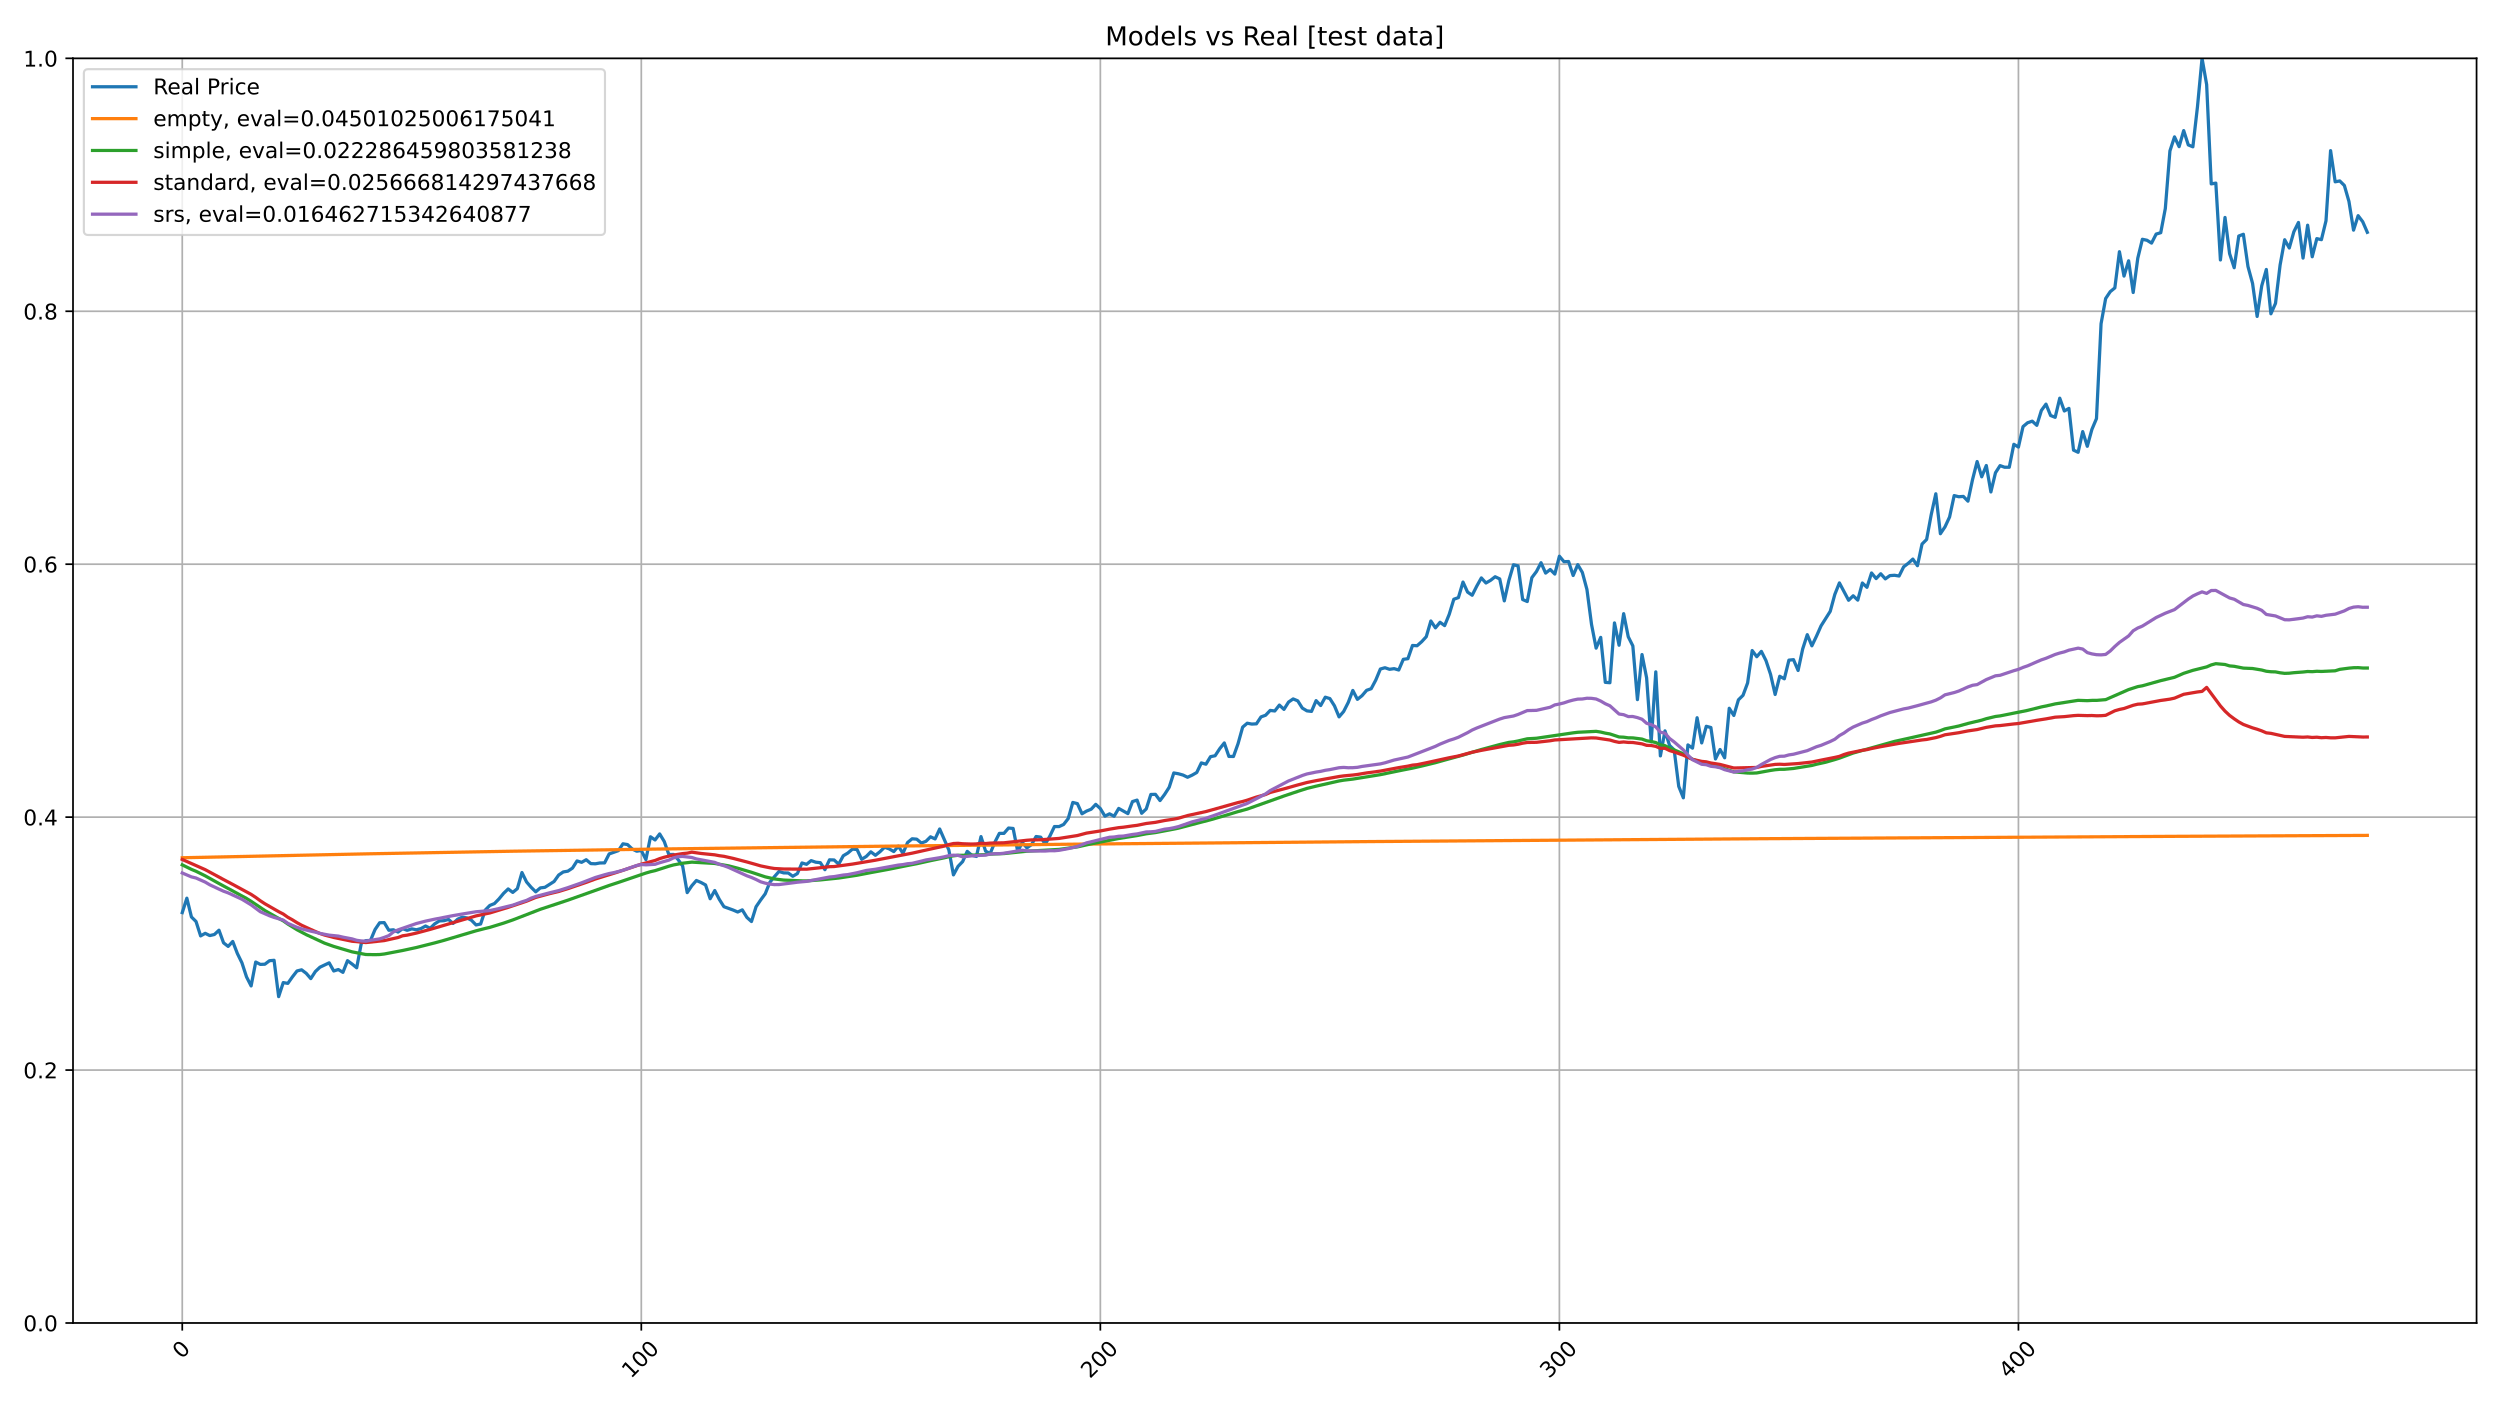 <?xml version="1.0" encoding="utf-8" standalone="no"?>
<!DOCTYPE svg PUBLIC "-//W3C//DTD SVG 1.1//EN"
  "http://www.w3.org/Graphics/SVG/1.1/DTD/svg11.dtd">
<!-- Created with matplotlib (https://matplotlib.org/) -->
<svg height="648pt" version="1.1" viewBox="0 0 1152 648" width="1152pt" xmlns="http://www.w3.org/2000/svg" xmlns:xlink="http://www.w3.org/1999/xlink">
 <defs>
  <style type="text/css">*{stroke-linecap:butt;stroke-linejoin:round;}</style>
 </defs>
 <g id="figure_1">
  <g id="patch_1">
   <path d="M 0 648 
L 1152 648 
L 1152 0 
L 0 0 
z
" style="fill:#ffffff;"/>
  </g>
  <g id="axes_1">
   <g id="patch_2">
    <path d="M 33.64 609.644 
L 1141.2 609.644 
L 1141.2 26.88 
L 33.64 26.88 
z
" style="fill:#ffffff;"/>
   </g>
   <g id="matplotlib.axis_1">
    <g id="xtick_1">
     <g id="line2d_1">
      <path clip-path="url(#pcc53e049f3)" d="M 83.984 609.644 
L 83.984 26.88 
" style="fill:none;stroke:#b0b0b0;stroke-linecap:square;stroke-width:0.8;"/>
     </g>
     <g id="line2d_2">
      <defs>
       <path d="M 0 0 
L 0 3.5 
" id="mc035e17c4e" style="stroke:#000000;stroke-width:0.8;"/>
      </defs>
      <g>
       <use style="stroke:#000000;stroke-width:0.8;" x="83.984" xlink:href="#mc035e17c4e" y="609.644"/>
      </g>
     </g>
     <g id="text_1">
      <!-- 0 -->
      <g transform="translate(83.685 626.516)rotate(-45)scale(0.1 -0.1)">
       <defs>
        <path d="M 31.781 66.406 
Q 24.172 66.406 20.328 58.906 
Q 16.5 51.422 16.5 36.375 
Q 16.5 21.391 20.328 13.891 
Q 24.172 6.391 31.781 6.391 
Q 39.453 6.391 43.281 13.891 
Q 47.125 21.391 47.125 36.375 
Q 47.125 51.422 43.281 58.906 
Q 39.453 66.406 31.781 66.406 
z
M 31.781 74.219 
Q 44.047 74.219 50.516 64.516 
Q 56.984 54.828 56.984 36.375 
Q 56.984 17.969 50.516 8.266 
Q 44.047 -1.422 31.781 -1.422 
Q 19.531 -1.422 13.062 8.266 
Q 6.594 17.969 6.594 36.375 
Q 6.594 54.828 13.062 64.516 
Q 19.531 74.219 31.781 74.219 
z
" id="DejaVuSans-48"/>
       </defs>
       <use xlink:href="#DejaVuSans-48"/>
      </g>
     </g>
    </g>
    <g id="xtick_2">
     <g id="line2d_3">
      <path clip-path="url(#pcc53e049f3)" d="M 295.512 609.644 
L 295.512 26.88 
" style="fill:none;stroke:#b0b0b0;stroke-linecap:square;stroke-width:0.8;"/>
     </g>
     <g id="line2d_4">
      <g>
       <use style="stroke:#000000;stroke-width:0.8;" x="295.512" xlink:href="#mc035e17c4e" y="609.644"/>
      </g>
     </g>
     <g id="text_2">
      <!-- 100 -->
      <g transform="translate(290.714 635.514)rotate(-45)scale(0.1 -0.1)">
       <defs>
        <path d="M 12.406 8.297 
L 28.516 8.297 
L 28.516 63.922 
L 10.984 60.406 
L 10.984 69.391 
L 28.422 72.906 
L 38.281 72.906 
L 38.281 8.297 
L 54.391 8.297 
L 54.391 0 
L 12.406 0 
z
" id="DejaVuSans-49"/>
       </defs>
       <use xlink:href="#DejaVuSans-49"/>
       <use x="63.623" xlink:href="#DejaVuSans-48"/>
       <use x="127.246" xlink:href="#DejaVuSans-48"/>
      </g>
     </g>
    </g>
    <g id="xtick_3">
     <g id="line2d_5">
      <path clip-path="url(#pcc53e049f3)" d="M 507.039 609.644 
L 507.039 26.88 
" style="fill:none;stroke:#b0b0b0;stroke-linecap:square;stroke-width:0.8;"/>
     </g>
     <g id="line2d_6">
      <g>
       <use style="stroke:#000000;stroke-width:0.8;" x="507.039" xlink:href="#mc035e17c4e" y="609.644"/>
      </g>
     </g>
     <g id="text_3">
      <!-- 200 -->
      <g transform="translate(502.242 635.514)rotate(-45)scale(0.1 -0.1)">
       <defs>
        <path d="M 19.188 8.297 
L 53.609 8.297 
L 53.609 0 
L 7.328 0 
L 7.328 8.297 
Q 12.938 14.109 22.625 23.891 
Q 32.328 33.688 34.812 36.531 
Q 39.547 41.844 41.422 45.531 
Q 43.312 49.219 43.312 52.781 
Q 43.312 58.594 39.234 62.25 
Q 35.156 65.922 28.609 65.922 
Q 23.969 65.922 18.812 64.312 
Q 13.672 62.703 7.812 59.422 
L 7.812 69.391 
Q 13.766 71.781 18.938 73 
Q 24.125 74.219 28.422 74.219 
Q 39.75 74.219 46.484 68.547 
Q 53.219 62.891 53.219 53.422 
Q 53.219 48.922 51.531 44.891 
Q 49.859 40.875 45.406 35.406 
Q 44.188 33.984 37.641 27.219 
Q 31.109 20.453 19.188 8.297 
z
" id="DejaVuSans-50"/>
       </defs>
       <use xlink:href="#DejaVuSans-50"/>
       <use x="63.623" xlink:href="#DejaVuSans-48"/>
       <use x="127.246" xlink:href="#DejaVuSans-48"/>
      </g>
     </g>
    </g>
    <g id="xtick_4">
     <g id="line2d_7">
      <path clip-path="url(#pcc53e049f3)" d="M 718.567 609.644 
L 718.567 26.88 
" style="fill:none;stroke:#b0b0b0;stroke-linecap:square;stroke-width:0.8;"/>
     </g>
     <g id="line2d_8">
      <g>
       <use style="stroke:#000000;stroke-width:0.8;" x="718.567" xlink:href="#mc035e17c4e" y="609.644"/>
      </g>
     </g>
     <g id="text_4">
      <!-- 300 -->
      <g transform="translate(713.77 635.514)rotate(-45)scale(0.1 -0.1)">
       <defs>
        <path d="M 40.578 39.312 
Q 47.656 37.797 51.625 33 
Q 55.609 28.219 55.609 21.188 
Q 55.609 10.406 48.188 4.484 
Q 40.766 -1.422 27.094 -1.422 
Q 22.516 -1.422 17.656 -0.516 
Q 12.797 0.391 7.625 2.203 
L 7.625 11.719 
Q 11.719 9.328 16.594 8.109 
Q 21.484 6.891 26.812 6.891 
Q 36.078 6.891 40.938 10.547 
Q 45.797 14.203 45.797 21.188 
Q 45.797 27.641 41.281 31.266 
Q 36.766 34.906 28.719 34.906 
L 20.219 34.906 
L 20.219 43.016 
L 29.109 43.016 
Q 36.375 43.016 40.234 45.922 
Q 44.094 48.828 44.094 54.297 
Q 44.094 59.906 40.109 62.906 
Q 36.141 65.922 28.719 65.922 
Q 24.656 65.922 20.016 65.031 
Q 15.375 64.156 9.812 62.312 
L 9.812 71.094 
Q 15.438 72.656 20.344 73.438 
Q 25.25 74.219 29.594 74.219 
Q 40.828 74.219 47.359 69.109 
Q 53.906 64.016 53.906 55.328 
Q 53.906 49.266 50.438 45.094 
Q 46.969 40.922 40.578 39.312 
z
" id="DejaVuSans-51"/>
       </defs>
       <use xlink:href="#DejaVuSans-51"/>
       <use x="63.623" xlink:href="#DejaVuSans-48"/>
       <use x="127.246" xlink:href="#DejaVuSans-48"/>
      </g>
     </g>
    </g>
    <g id="xtick_5">
     <g id="line2d_9">
      <path clip-path="url(#pcc53e049f3)" d="M 930.095 609.644 
L 930.095 26.88 
" style="fill:none;stroke:#b0b0b0;stroke-linecap:square;stroke-width:0.8;"/>
     </g>
     <g id="line2d_10">
      <g>
       <use style="stroke:#000000;stroke-width:0.8;" x="930.095" xlink:href="#mc035e17c4e" y="609.644"/>
      </g>
     </g>
     <g id="text_5">
      <!-- 400 -->
      <g transform="translate(925.298 635.514)rotate(-45)scale(0.1 -0.1)">
       <defs>
        <path d="M 37.797 64.312 
L 12.891 25.391 
L 37.797 25.391 
z
M 35.203 72.906 
L 47.609 72.906 
L 47.609 25.391 
L 58.016 25.391 
L 58.016 17.188 
L 47.609 17.188 
L 47.609 0 
L 37.797 0 
L 37.797 17.188 
L 4.891 17.188 
L 4.891 26.703 
z
" id="DejaVuSans-52"/>
       </defs>
       <use xlink:href="#DejaVuSans-52"/>
       <use x="63.623" xlink:href="#DejaVuSans-48"/>
       <use x="127.246" xlink:href="#DejaVuSans-48"/>
      </g>
     </g>
    </g>
   </g>
   <g id="matplotlib.axis_2">
    <g id="ytick_1">
     <g id="line2d_11">
      <path clip-path="url(#pcc53e049f3)" d="M 33.64 609.644 
L 1141.2 609.644 
" style="fill:none;stroke:#b0b0b0;stroke-linecap:square;stroke-width:0.8;"/>
     </g>
     <g id="line2d_12">
      <defs>
       <path d="M 0 0 
L -3.5 0 
" id="m1aeca103bd" style="stroke:#000000;stroke-width:0.8;"/>
      </defs>
      <g>
       <use style="stroke:#000000;stroke-width:0.8;" x="33.64" xlink:href="#m1aeca103bd" y="609.644"/>
      </g>
     </g>
     <g id="text_6">
      <!-- 0.0 -->
      <g transform="translate(10.737 613.444)scale(0.1 -0.1)">
       <defs>
        <path d="M 10.688 12.406 
L 21 12.406 
L 21 0 
L 10.688 0 
z
" id="DejaVuSans-46"/>
       </defs>
       <use xlink:href="#DejaVuSans-48"/>
       <use x="63.623" xlink:href="#DejaVuSans-46"/>
       <use x="95.41" xlink:href="#DejaVuSans-48"/>
      </g>
     </g>
    </g>
    <g id="ytick_2">
     <g id="line2d_13">
      <path clip-path="url(#pcc53e049f3)" d="M 33.64 493.092 
L 1141.2 493.092 
" style="fill:none;stroke:#b0b0b0;stroke-linecap:square;stroke-width:0.8;"/>
     </g>
     <g id="line2d_14">
      <g>
       <use style="stroke:#000000;stroke-width:0.8;" x="33.64" xlink:href="#m1aeca103bd" y="493.092"/>
      </g>
     </g>
     <g id="text_7">
      <!-- 0.2 -->
      <g transform="translate(10.737 496.891)scale(0.1 -0.1)">
       <use xlink:href="#DejaVuSans-48"/>
       <use x="63.623" xlink:href="#DejaVuSans-46"/>
       <use x="95.41" xlink:href="#DejaVuSans-50"/>
      </g>
     </g>
    </g>
    <g id="ytick_3">
     <g id="line2d_15">
      <path clip-path="url(#pcc53e049f3)" d="M 33.64 376.539 
L 1141.2 376.539 
" style="fill:none;stroke:#b0b0b0;stroke-linecap:square;stroke-width:0.8;"/>
     </g>
     <g id="line2d_16">
      <g>
       <use style="stroke:#000000;stroke-width:0.8;" x="33.64" xlink:href="#m1aeca103bd" y="376.539"/>
      </g>
     </g>
     <g id="text_8">
      <!-- 0.4 -->
      <g transform="translate(10.737 380.338)scale(0.1 -0.1)">
       <use xlink:href="#DejaVuSans-48"/>
       <use x="63.623" xlink:href="#DejaVuSans-46"/>
       <use x="95.41" xlink:href="#DejaVuSans-52"/>
      </g>
     </g>
    </g>
    <g id="ytick_4">
     <g id="line2d_17">
      <path clip-path="url(#pcc53e049f3)" d="M 33.64 259.986 
L 1141.2 259.986 
" style="fill:none;stroke:#b0b0b0;stroke-linecap:square;stroke-width:0.8;"/>
     </g>
     <g id="line2d_18">
      <g>
       <use style="stroke:#000000;stroke-width:0.8;" x="33.64" xlink:href="#m1aeca103bd" y="259.986"/>
      </g>
     </g>
     <g id="text_9">
      <!-- 0.6 -->
      <g transform="translate(10.737 263.785)scale(0.1 -0.1)">
       <defs>
        <path d="M 33.016 40.375 
Q 26.375 40.375 22.484 35.828 
Q 18.609 31.297 18.609 23.391 
Q 18.609 15.531 22.484 10.953 
Q 26.375 6.391 33.016 6.391 
Q 39.656 6.391 43.531 10.953 
Q 47.406 15.531 47.406 23.391 
Q 47.406 31.297 43.531 35.828 
Q 39.656 40.375 33.016 40.375 
z
M 52.594 71.297 
L 52.594 62.312 
Q 48.875 64.062 45.094 64.984 
Q 41.312 65.922 37.594 65.922 
Q 27.828 65.922 22.672 59.328 
Q 17.531 52.734 16.797 39.406 
Q 19.672 43.656 24.016 45.922 
Q 28.375 48.188 33.594 48.188 
Q 44.578 48.188 50.953 41.516 
Q 57.328 34.859 57.328 23.391 
Q 57.328 12.156 50.688 5.359 
Q 44.047 -1.422 33.016 -1.422 
Q 20.359 -1.422 13.672 8.266 
Q 6.984 17.969 6.984 36.375 
Q 6.984 53.656 15.188 63.938 
Q 23.391 74.219 37.203 74.219 
Q 40.922 74.219 44.703 73.484 
Q 48.484 72.75 52.594 71.297 
z
" id="DejaVuSans-54"/>
       </defs>
       <use xlink:href="#DejaVuSans-48"/>
       <use x="63.623" xlink:href="#DejaVuSans-46"/>
       <use x="95.41" xlink:href="#DejaVuSans-54"/>
      </g>
     </g>
    </g>
    <g id="ytick_5">
     <g id="line2d_19">
      <path clip-path="url(#pcc53e049f3)" d="M 33.64 143.433 
L 1141.2 143.433 
" style="fill:none;stroke:#b0b0b0;stroke-linecap:square;stroke-width:0.8;"/>
     </g>
     <g id="line2d_20">
      <g>
       <use style="stroke:#000000;stroke-width:0.8;" x="33.64" xlink:href="#m1aeca103bd" y="143.433"/>
      </g>
     </g>
     <g id="text_10">
      <!-- 0.8 -->
      <g transform="translate(10.737 147.232)scale(0.1 -0.1)">
       <defs>
        <path d="M 31.781 34.625 
Q 24.75 34.625 20.719 30.859 
Q 16.703 27.094 16.703 20.516 
Q 16.703 13.922 20.719 10.156 
Q 24.75 6.391 31.781 6.391 
Q 38.812 6.391 42.859 10.172 
Q 46.922 13.969 46.922 20.516 
Q 46.922 27.094 42.891 30.859 
Q 38.875 34.625 31.781 34.625 
z
M 21.922 38.812 
Q 15.578 40.375 12.031 44.719 
Q 8.5 49.078 8.5 55.328 
Q 8.5 64.062 14.719 69.141 
Q 20.953 74.219 31.781 74.219 
Q 42.672 74.219 48.875 69.141 
Q 55.078 64.062 55.078 55.328 
Q 55.078 49.078 51.531 44.719 
Q 48 40.375 41.703 38.812 
Q 48.828 37.156 52.797 32.312 
Q 56.781 27.484 56.781 20.516 
Q 56.781 9.906 50.312 4.234 
Q 43.844 -1.422 31.781 -1.422 
Q 19.734 -1.422 13.25 4.234 
Q 6.781 9.906 6.781 20.516 
Q 6.781 27.484 10.781 32.312 
Q 14.797 37.156 21.922 38.812 
z
M 18.312 54.391 
Q 18.312 48.734 21.844 45.562 
Q 25.391 42.391 31.781 42.391 
Q 38.141 42.391 41.719 45.562 
Q 45.312 48.734 45.312 54.391 
Q 45.312 60.062 41.719 63.234 
Q 38.141 66.406 31.781 66.406 
Q 25.391 66.406 21.844 63.234 
Q 18.312 60.062 18.312 54.391 
z
" id="DejaVuSans-56"/>
       </defs>
       <use xlink:href="#DejaVuSans-48"/>
       <use x="63.623" xlink:href="#DejaVuSans-46"/>
       <use x="95.41" xlink:href="#DejaVuSans-56"/>
      </g>
     </g>
    </g>
    <g id="ytick_6">
     <g id="line2d_21">
      <path clip-path="url(#pcc53e049f3)" d="M 33.64 26.88 
L 1141.2 26.88 
" style="fill:none;stroke:#b0b0b0;stroke-linecap:square;stroke-width:0.8;"/>
     </g>
     <g id="line2d_22">
      <g>
       <use style="stroke:#000000;stroke-width:0.8;" x="33.64" xlink:href="#m1aeca103bd" y="26.88"/>
      </g>
     </g>
     <g id="text_11">
      <!-- 1.0 -->
      <g transform="translate(10.737 30.679)scale(0.1 -0.1)">
       <use xlink:href="#DejaVuSans-49"/>
       <use x="63.623" xlink:href="#DejaVuSans-46"/>
       <use x="95.41" xlink:href="#DejaVuSans-48"/>
      </g>
     </g>
    </g>
   </g>
   <g id="line2d_23">
    <path clip-path="url(#pcc53e049f3)" d="M 83.984 420.528 
L 86.099 413.889 
L 88.214 422.539 
L 90.329 424.635 
L 92.445 431.263 
L 94.56 430.082 
L 96.675 431.114 
L 98.791 430.614 
L 100.906 428.646 
L 103.021 434.466 
L 105.136 436.104 
L 107.252 433.838 
L 109.367 439.349 
L 111.482 443.669 
L 113.598 450.159 
L 115.713 454.308 
L 117.828 443.307 
L 119.943 444.392 
L 122.059 444.307 
L 124.174 442.701 
L 126.289 442.509 
L 128.404 459.245 
L 130.52 452.787 
L 132.635 453.138 
L 134.75 450.137 
L 136.866 447.414 
L 138.981 446.892 
L 141.096 448.499 
L 143.211 450.935 
L 145.327 447.669 
L 147.442 445.679 
L 151.673 443.679 
L 153.788 447.424 
L 155.903 446.765 
L 158.018 448.062 
L 160.134 442.679 
L 162.249 444.233 
L 164.364 445.956 
L 166.48 434.71 
L 168.595 433.444 
L 170.71 433.359 
L 172.825 428.327 
L 174.941 425.21 
L 177.056 425.146 
L 179.171 428.657 
L 181.286 428.444 
L 183.402 429.491 
L 185.517 427.931 
L 187.632 428.69 
L 189.748 428.027 
L 191.863 428.433 
L 193.978 427.888 
L 196.093 426.713 
L 198.209 427.749 
L 200.324 425.708 
L 202.439 424.362 
L 204.555 424.255 
L 206.67 423.678 
L 208.785 425.516 
L 210.9 423.571 
L 213.016 422.631 
L 215.131 422.973 
L 217.246 424.052 
L 219.361 426.211 
L 221.477 425.773 
L 223.592 419.372 
L 225.707 417.225 
L 227.823 416.37 
L 229.938 414.212 
L 232.053 411.658 
L 234.168 409.628 
L 236.284 411.22 
L 238.399 409.478 
L 240.514 402.073 
L 242.63 406.39 
L 244.745 408.859 
L 246.86 410.942 
L 248.975 409.147 
L 251.091 408.88 
L 255.321 406.187 
L 257.437 403.217 
L 259.552 401.796 
L 261.667 401.432 
L 263.782 400.033 
L 265.898 396.721 
L 268.013 397.361 
L 270.128 396.165 
L 272.243 397.949 
L 274.359 398.035 
L 276.474 397.65 
L 278.589 397.628 
L 280.705 393.483 
L 284.935 391.987 
L 287.05 388.835 
L 289.166 389.177 
L 291.281 391.186 
L 293.396 392.233 
L 295.512 391.902 
L 297.627 396.111 
L 299.742 385.587 
L 301.857 387.051 
L 303.973 384.273 
L 306.088 387.766 
L 308.203 393.772 
L 310.318 393.728 
L 312.434 396.058 
L 314.549 399.018 
L 316.664 411.31 
L 318.78 408.157 
L 320.895 405.732 
L 323.01 406.634 
L 325.125 407.792 
L 327.241 414.131 
L 329.356 410.367 
L 331.471 414.464 
L 333.587 417.811 
L 337.817 419.344 
L 339.932 420.257 
L 342.048 419.27 
L 344.163 422.734 
L 346.278 424.633 
L 348.393 417.832 
L 350.509 414.721 
L 352.624 411.847 
L 354.739 406.558 
L 356.855 403.952 
L 358.97 401.56 
L 361.085 402.225 
L 363.2 402.268 
L 365.316 403.78 
L 367.431 402.547 
L 369.546 397.655 
L 371.662 398.277 
L 373.777 396.572 
L 375.892 397.301 
L 378.007 397.516 
L 380.123 400.745 
L 382.238 396.207 
L 384.353 396.272 
L 386.469 398.224 
L 388.584 394.33 
L 390.699 393.064 
L 392.814 391.262 
L 394.93 391.455 
L 397.045 395.971 
L 399.16 394.663 
L 401.275 392.528 
L 403.391 394.116 
L 405.506 392.453 
L 407.621 390.404 
L 409.737 391.166 
L 411.852 392.399 
L 413.967 389.922 
L 416.082 393.215 
L 418.198 388.248 
L 420.313 386.511 
L 422.428 386.693 
L 424.544 388.463 
L 426.659 387.69 
L 428.774 385.609 
L 430.889 386.575 
L 433.005 382.005 
L 437.235 391.681 
L 439.35 403.137 
L 441.466 399.211 
L 443.581 397.022 
L 445.696 392.313 
L 447.812 394.105 
L 449.927 394.654 
L 452.042 385.512 
L 454.157 392.21 
L 456.273 393.297 
L 458.388 388.172 
L 460.503 384.026 
L 462.619 384.016 
L 464.734 381.561 
L 466.849 381.754 
L 468.964 392.328 
L 471.08 388.183 
L 473.195 390.691 
L 475.31 389.216 
L 477.425 385.469 
L 479.541 385.76 
L 481.656 389.033 
L 483.771 385.275 
L 485.887 380.872 
L 488.002 380.893 
L 490.117 379.913 
L 492.232 377.189 
L 494.348 369.77 
L 496.463 370.308 
L 498.578 374.982 
L 500.694 373.743 
L 502.809 372.882 
L 504.924 370.653 
L 507.039 372.602 
L 509.155 376.08 
L 511.27 375.014 
L 513.385 376.133 
L 515.501 372.526 
L 519.731 374.906 
L 521.846 369.361 
L 523.962 368.693 
L 526.077 374.755 
L 528.192 372.752 
L 530.307 366.087 
L 532.423 366.033 
L 534.538 368.898 
L 536.653 366.066 
L 538.769 362.771 
L 540.884 356.181 
L 542.999 356.547 
L 545.114 357.14 
L 547.23 358.162 
L 549.345 357.183 
L 551.46 355.966 
L 553.576 351.551 
L 555.691 352.143 
L 557.806 348.676 
L 559.921 348.245 
L 562.037 345.015 
L 564.152 342.355 
L 566.267 348.558 
L 568.382 348.59 
L 570.498 342.668 
L 572.613 335.066 
L 574.728 333.257 
L 576.844 333.655 
L 578.959 333.537 
L 581.074 330.349 
L 583.189 329.583 
L 585.305 327.358 
L 587.42 327.617 
L 589.535 324.906 
L 591.651 326.882 
L 593.766 323.513 
L 595.881 322.066 
L 597.996 322.941 
L 600.112 326.289 
L 602.227 327.563 
L 604.342 327.812 
L 606.458 322.854 
L 608.573 325.101 
L 610.688 321.267 
L 612.803 321.904 
L 614.919 325.241 
L 617.034 330.328 
L 619.149 327.855 
L 621.264 323.708 
L 623.38 318.167 
L 625.495 322.26 
L 627.61 320.576 
L 629.726 318.103 
L 631.841 317.357 
L 633.956 313.372 
L 636.071 308.286 
L 638.187 307.692 
L 640.302 308.415 
L 642.417 308.113 
L 644.533 308.739 
L 646.648 303.815 
L 648.763 303.523 
L 650.878 297.432 
L 652.994 297.551 
L 655.109 295.693 
L 657.224 293.393 
L 659.339 286.157 
L 661.455 289.31 
L 663.57 286.751 
L 665.685 288.274 
L 667.801 283.09 
L 669.916 276.135 
L 672.031 275.379 
L 674.146 268.219 
L 676.262 272.841 
L 678.377 274.288 
L 680.492 270.076 
L 682.608 266.307 
L 684.723 268.64 
L 686.838 267.42 
L 688.953 265.767 
L 691.069 266.761 
L 693.184 276.869 
L 695.299 267.431 
L 697.414 260.249 
L 699.53 260.756 
L 701.645 276.265 
L 703.76 277.183 
L 705.876 266.178 
L 707.991 263.37 
L 710.106 259.309 
L 712.221 264.072 
L 714.337 262.426 
L 716.452 264.527 
L 718.567 256.31 
L 720.683 258.832 
L 722.798 258.745 
L 724.913 265.187 
L 727.028 260.186 
L 729.144 263.779 
L 731.259 271.628 
L 733.374 287.726 
L 735.49 298.66 
L 737.605 293.712 
L 739.72 314.422 
L 741.835 314.595 
L 743.951 287.044 
L 746.066 297.317 
L 748.181 282.789 
L 750.296 293.42 
L 752.412 297.632 
L 754.527 322.379 
L 756.642 301.626 
L 758.758 312.354 
L 760.873 341.8 
L 762.988 309.605 
L 765.103 348.317 
L 767.219 336.788 
L 769.334 343.489 
L 771.449 345.535 
L 773.565 362.358 
L 775.68 367.63 
L 777.795 343.261 
L 779.91 344.734 
L 782.026 330.747 
L 784.141 342.33 
L 786.256 334.677 
L 788.371 335.24 
L 790.487 349.724 
L 792.602 345.372 
L 794.717 349.183 
L 796.833 326.384 
L 798.948 329.675 
L 801.063 322.487 
L 803.178 320.408 
L 805.294 314.714 
L 807.409 299.775 
L 809.524 302.611 
L 811.64 300.164 
L 813.755 304.376 
L 815.87 310.73 
L 817.985 319.997 
L 820.101 311.629 
L 822.216 312.787 
L 824.331 304.192 
L 826.447 303.975 
L 828.562 308.944 
L 830.677 299.039 
L 832.792 292.468 
L 834.908 297.588 
L 837.023 293.16 
L 839.138 288.397 
L 843.369 281.707 
L 845.484 273.902 
L 847.599 268.605 
L 851.83 276.593 
L 853.945 274.542 
L 856.06 276.528 
L 858.176 268.659 
L 860.291 270.635 
L 862.406 264.024 
L 864.522 266.608 
L 866.637 264.393 
L 868.752 266.738 
L 870.867 265.24 
L 872.983 265.088 
L 875.098 265.424 
L 877.213 261.18 
L 879.328 259.563 
L 881.444 257.631 
L 883.559 260.67 
L 885.674 250.706 
L 887.79 248.578 
L 889.905 237.149 
L 892.02 227.543 
L 894.135 245.93 
L 896.251 242.782 
L 898.366 238.234 
L 900.481 228.368 
L 902.597 228.9 
L 904.712 228.748 
L 906.827 230.929 
L 908.942 220.998 
L 911.058 212.683 
L 913.173 219.706 
L 915.288 214.518 
L 917.403 226.685 
L 919.519 217.839 
L 921.634 214.562 
L 923.749 215.31 
L 925.865 215.31 
L 927.98 204.738 
L 930.095 205.997 
L 932.21 196.576 
L 934.326 194.796 
L 936.441 194.068 
L 938.556 195.99 
L 940.672 189.13 
L 942.787 186.232 
L 944.902 191.453 
L 947.017 192.299 
L 949.133 183.485 
L 951.248 189.379 
L 953.363 188.196 
L 955.479 207.419 
L 957.594 208.418 
L 959.709 198.888 
L 961.824 205.65 
L 963.94 197.889 
L 966.055 192.896 
L 968.17 149.175 
L 970.285 137.55 
L 972.401 134.392 
L 974.516 132.666 
L 976.631 115.994 
L 978.747 127.217 
L 980.862 120.192 
L 982.977 134.775 
L 985.092 118.963 
L 987.208 110.264 
L 989.323 110.71 
L 991.438 112.015 
L 993.554 107.861 
L 995.669 107.23 
L 997.784 96.062 
L 999.899 69.551 
L 1002.015 63.081 
L 1004.13 67.572 
L 1006.245 60.188 
L 1008.36 66.767 
L 1010.476 67.648 
L 1012.591 49.238 
L 1014.706 26.88 
L 1016.822 38.972 
L 1018.937 84.731 
L 1021.052 84.383 
L 1023.167 119.79 
L 1025.283 100.216 
L 1027.398 116.876 
L 1029.513 123.357 
L 1031.629 108.763 
L 1033.744 107.959 
L 1035.859 122.791 
L 1037.974 130.577 
L 1040.09 145.801 
L 1042.205 131.708 
L 1044.32 124.183 
L 1046.436 144.583 
L 1048.551 139.799 
L 1050.666 122.139 
L 1052.781 110.482 
L 1054.897 114.266 
L 1057.012 106.784 
L 1059.127 102.522 
L 1061.242 118.92 
L 1063.358 103.783 
L 1065.473 118.311 
L 1067.588 109.96 
L 1069.704 110.438 
L 1071.819 101.739 
L 1073.934 69.42 
L 1076.049 83.774 
L 1078.165 83.383 
L 1080.28 85.471 
L 1082.395 92.822 
L 1084.511 106.045 
L 1086.626 99.39 
L 1088.741 102.174 
L 1090.856 107.045 
L 1090.856 107.045 
" style="fill:none;stroke:#1f77b4;stroke-linecap:square;stroke-width:1.5;"/>
   </g>
   <g id="line2d_24">
    <path clip-path="url(#pcc53e049f3)" d="M 83.984 395.25 
L 170.71 393.421 
L 236.284 392.237 
L 303.973 391.229 
L 409.737 389.902 
L 500.694 388.941 
L 631.841 387.794 
L 811.64 386.478 
L 1002.015 385.386 
L 1090.856 384.948 
L 1090.856 384.948 
" style="fill:none;stroke:#ff7f0e;stroke-linecap:square;stroke-width:1.5;"/>
   </g>
   <g id="line2d_25">
    <path clip-path="url(#pcc53e049f3)" d="M 83.984 398.533 
L 88.214 400.612 
L 90.329 401.483 
L 94.56 403.586 
L 100.906 407.118 
L 113.598 414.009 
L 115.713 415.317 
L 122.059 419.577 
L 128.404 423.214 
L 130.52 424.319 
L 132.635 425.804 
L 136.866 428.429 
L 141.096 430.68 
L 149.557 434.607 
L 153.788 436.107 
L 162.249 438.616 
L 168.595 439.84 
L 172.825 439.903 
L 174.941 439.846 
L 177.056 439.606 
L 185.517 437.987 
L 191.863 436.614 
L 200.324 434.484 
L 204.555 433.323 
L 219.361 428.92 
L 223.592 427.829 
L 225.707 427.334 
L 232.053 425.379 
L 236.284 423.913 
L 248.975 419.004 
L 261.667 414.8 
L 280.705 408.019 
L 284.935 406.63 
L 297.627 402.3 
L 299.742 401.685 
L 301.857 401.193 
L 308.203 399.157 
L 310.318 398.57 
L 314.549 397.771 
L 318.78 397.271 
L 329.356 397.88 
L 335.702 398.971 
L 339.932 400.068 
L 346.278 401.941 
L 352.624 404.051 
L 356.855 405.022 
L 361.085 405.531 
L 369.546 405.9 
L 371.662 405.924 
L 378.007 405.469 
L 386.469 404.598 
L 394.93 403.314 
L 401.275 402.093 
L 409.737 400.527 
L 418.198 398.819 
L 422.428 398.005 
L 428.774 396.592 
L 435.12 395.281 
L 437.235 394.766 
L 439.35 394.375 
L 441.466 394.116 
L 445.696 394.12 
L 454.157 393.811 
L 456.273 393.576 
L 462.619 393.327 
L 473.195 392.248 
L 488.002 391.401 
L 496.463 390.259 
L 502.809 388.848 
L 515.501 386.378 
L 523.962 385.037 
L 528.192 384.213 
L 532.423 383.658 
L 538.769 382.464 
L 542.999 381.625 
L 551.46 379.393 
L 557.806 377.747 
L 564.152 375.915 
L 570.498 373.979 
L 574.728 372.829 
L 591.651 366.796 
L 597.996 364.667 
L 602.227 363.305 
L 606.458 362.27 
L 612.803 360.829 
L 617.034 359.871 
L 619.149 359.507 
L 623.38 359.013 
L 636.071 356.961 
L 640.302 356.084 
L 646.648 354.782 
L 650.878 353.96 
L 655.109 352.992 
L 661.455 351.445 
L 665.685 350.255 
L 674.146 347.939 
L 682.608 345.38 
L 691.069 343.09 
L 695.299 342.091 
L 697.414 341.843 
L 699.53 341.434 
L 703.76 340.436 
L 707.991 340.183 
L 724.913 337.692 
L 727.028 337.431 
L 735.49 337.006 
L 737.605 337.332 
L 739.72 337.833 
L 741.835 338.194 
L 746.066 339.593 
L 748.181 339.695 
L 750.296 339.987 
L 752.412 340.015 
L 756.642 340.566 
L 758.758 341.338 
L 760.873 341.67 
L 762.988 342.17 
L 765.103 343.226 
L 767.219 343.607 
L 769.334 344.694 
L 773.565 346.444 
L 775.68 347.365 
L 779.91 349.869 
L 784.141 351.366 
L 786.256 351.829 
L 788.371 352.504 
L 792.602 353.525 
L 796.833 354.96 
L 798.948 355.66 
L 805.294 356.22 
L 807.409 356.261 
L 809.524 356.174 
L 815.87 355.013 
L 817.985 354.696 
L 820.101 354.504 
L 822.216 354.487 
L 826.447 354.107 
L 834.908 352.725 
L 837.023 352.171 
L 841.253 351.236 
L 845.484 350.022 
L 847.599 349.36 
L 853.945 347.001 
L 872.983 341.639 
L 879.328 340.235 
L 892.02 337.371 
L 894.135 336.676 
L 896.251 335.863 
L 902.597 334.554 
L 906.827 333.363 
L 913.173 331.845 
L 915.288 331.167 
L 919.519 330.153 
L 921.634 329.884 
L 934.326 327.336 
L 940.672 325.751 
L 944.902 324.856 
L 947.017 324.362 
L 957.594 322.714 
L 961.824 322.866 
L 963.94 322.741 
L 966.055 322.741 
L 970.285 322.392 
L 980.862 317.755 
L 985.092 316.391 
L 987.208 316.013 
L 995.669 313.636 
L 1002.015 312.095 
L 1006.245 310.265 
L 1010.476 308.892 
L 1016.822 307.309 
L 1018.937 306.39 
L 1021.052 305.821 
L 1025.283 306.204 
L 1027.398 306.848 
L 1029.513 307.033 
L 1033.744 307.867 
L 1037.974 308.05 
L 1042.205 308.749 
L 1044.32 309.312 
L 1046.436 309.539 
L 1048.551 309.607 
L 1050.666 310.017 
L 1052.781 310.282 
L 1054.897 310.211 
L 1057.012 309.975 
L 1061.242 309.659 
L 1063.358 309.426 
L 1065.473 309.508 
L 1067.588 309.324 
L 1069.704 309.407 
L 1076.049 309.103 
L 1078.165 308.433 
L 1082.395 307.875 
L 1084.511 307.69 
L 1086.626 307.65 
L 1088.741 307.817 
L 1090.856 307.832 
L 1090.856 307.832 
" style="fill:none;stroke:#2ca02c;stroke-linecap:square;stroke-width:1.5;"/>
   </g>
   <g id="line2d_26">
    <path clip-path="url(#pcc53e049f3)" d="M 83.984 396.036 
L 94.56 400.733 
L 103.021 405.3 
L 107.252 407.535 
L 115.713 412.123 
L 117.828 413.516 
L 119.943 415.067 
L 122.059 416.451 
L 128.404 420.091 
L 130.52 421.178 
L 132.635 422.678 
L 134.75 423.852 
L 136.866 425.178 
L 138.981 426.342 
L 143.211 428.299 
L 147.442 430.159 
L 149.557 430.881 
L 153.788 431.986 
L 162.249 433.731 
L 168.595 434.333 
L 177.056 433.426 
L 183.402 432.016 
L 185.517 431.211 
L 187.632 430.913 
L 191.863 429.967 
L 198.209 428.269 
L 219.361 422.052 
L 223.592 421.12 
L 225.707 420.69 
L 234.168 418.111 
L 242.63 415.272 
L 246.86 413.536 
L 253.206 411.811 
L 257.437 410.803 
L 261.667 409.494 
L 270.128 406.606 
L 274.359 405.042 
L 284.935 401.74 
L 295.512 398.205 
L 301.857 396.507 
L 303.973 395.655 
L 306.088 395.004 
L 310.318 394.015 
L 314.549 393.332 
L 316.664 393.125 
L 318.78 392.676 
L 323.01 393.268 
L 329.356 393.911 
L 331.471 394.31 
L 333.587 394.591 
L 337.817 395.539 
L 344.163 397.19 
L 348.393 398.382 
L 350.509 399.003 
L 354.739 399.862 
L 356.855 400.206 
L 361.085 400.433 
L 371.662 400.528 
L 380.123 399.623 
L 382.238 399.373 
L 384.353 399.307 
L 392.814 398.173 
L 403.391 396.388 
L 420.313 393.139 
L 428.774 391.248 
L 435.12 389.863 
L 437.235 389.181 
L 439.35 388.696 
L 441.466 388.594 
L 443.581 388.801 
L 447.812 388.942 
L 449.927 388.87 
L 452.042 388.575 
L 454.157 388.704 
L 456.273 388.498 
L 462.619 388.357 
L 473.195 387.19 
L 475.31 387.031 
L 479.541 386.962 
L 488.002 386.346 
L 496.463 385.014 
L 500.694 383.89 
L 507.039 382.909 
L 511.27 382.08 
L 515.501 381.383 
L 517.616 381.183 
L 521.846 380.581 
L 523.962 380.321 
L 528.192 379.459 
L 532.423 378.939 
L 536.653 378.099 
L 540.884 377.455 
L 542.999 377.035 
L 547.23 375.805 
L 555.691 373.962 
L 570.498 369.817 
L 572.613 369.327 
L 574.728 368.72 
L 578.959 367.282 
L 583.189 366.108 
L 585.305 365.174 
L 591.651 363.505 
L 597.996 361.709 
L 602.227 360.578 
L 606.458 359.726 
L 610.688 358.96 
L 617.034 357.819 
L 619.149 357.526 
L 623.38 357.133 
L 625.495 356.872 
L 629.726 356.162 
L 636.071 355.311 
L 644.533 353.721 
L 648.763 353.03 
L 650.878 352.567 
L 652.994 352.366 
L 657.224 351.483 
L 667.801 349.165 
L 672.031 348.352 
L 678.377 346.626 
L 682.608 345.77 
L 695.299 343.43 
L 697.414 343.289 
L 699.53 342.949 
L 701.645 342.467 
L 703.76 342.124 
L 707.991 342.057 
L 714.337 341.338 
L 716.452 340.977 
L 733.374 340.006 
L 735.49 340.063 
L 741.835 341.003 
L 743.951 341.638 
L 746.066 342.088 
L 748.181 341.895 
L 750.296 342.113 
L 752.412 342.136 
L 756.642 342.771 
L 758.758 343.454 
L 760.873 343.53 
L 762.988 343.933 
L 765.103 344.836 
L 767.219 344.819 
L 769.334 345.859 
L 771.449 346.496 
L 775.68 347.989 
L 779.91 349.908 
L 784.141 350.844 
L 786.256 351.055 
L 788.371 351.584 
L 792.602 352.249 
L 796.833 353.355 
L 798.948 353.895 
L 809.524 353.645 
L 811.64 353.165 
L 817.985 352.237 
L 820.101 352.154 
L 822.216 352.267 
L 828.562 351.848 
L 834.908 351.147 
L 839.138 350.265 
L 845.484 349.009 
L 847.599 348.53 
L 849.715 347.673 
L 851.83 347.031 
L 858.176 345.734 
L 860.291 345.425 
L 862.406 344.917 
L 866.637 344.071 
L 875.098 342.55 
L 885.674 340.971 
L 887.79 340.738 
L 892.02 339.894 
L 894.135 339.312 
L 896.251 338.584 
L 902.597 337.638 
L 906.827 336.808 
L 911.058 336.184 
L 915.288 335.17 
L 919.519 334.472 
L 921.634 334.345 
L 927.98 333.594 
L 930.095 333.393 
L 938.556 331.919 
L 942.787 331.257 
L 947.017 330.477 
L 951.248 330.224 
L 955.479 329.767 
L 957.594 329.634 
L 961.824 329.761 
L 963.94 329.71 
L 966.055 329.83 
L 968.17 329.793 
L 970.285 329.626 
L 974.516 327.527 
L 976.631 326.915 
L 978.747 326.473 
L 982.977 324.996 
L 985.092 324.49 
L 987.208 324.36 
L 995.669 322.767 
L 999.899 322.164 
L 1002.015 321.703 
L 1006.245 319.933 
L 1012.591 318.85 
L 1014.706 318.592 
L 1016.822 316.752 
L 1023.167 325.294 
L 1025.283 327.684 
L 1027.398 329.653 
L 1029.513 331.227 
L 1031.629 332.661 
L 1033.744 333.829 
L 1037.974 335.402 
L 1040.09 336.028 
L 1042.205 336.783 
L 1044.32 337.693 
L 1046.436 337.929 
L 1052.781 339.338 
L 1061.242 339.708 
L 1063.358 339.593 
L 1065.473 339.823 
L 1067.588 339.705 
L 1069.704 339.938 
L 1071.819 339.823 
L 1073.934 339.988 
L 1076.049 339.995 
L 1082.395 339.34 
L 1088.741 339.617 
L 1090.856 339.601 
L 1090.856 339.601 
" style="fill:none;stroke:#d62728;stroke-linecap:square;stroke-width:1.5;"/>
   </g>
   <g id="line2d_27">
    <path clip-path="url(#pcc53e049f3)" d="M 83.984 402.273 
L 88.214 404.072 
L 90.329 404.584 
L 94.56 406.47 
L 96.675 407.722 
L 100.906 409.713 
L 103.021 410.678 
L 105.136 411.446 
L 111.482 414.371 
L 115.713 416.955 
L 119.943 420.115 
L 124.174 421.981 
L 126.289 422.747 
L 130.52 423.964 
L 132.635 425.479 
L 136.866 427.323 
L 138.981 428.021 
L 143.211 429.078 
L 145.327 429.529 
L 147.442 430.107 
L 151.673 430.908 
L 155.903 431.346 
L 158.018 431.834 
L 162.249 432.643 
L 164.364 433.291 
L 166.48 433.58 
L 168.595 433.713 
L 170.71 433.305 
L 174.941 432.638 
L 177.056 431.946 
L 179.171 431.133 
L 181.286 429.44 
L 183.402 428.493 
L 187.632 427.022 
L 191.863 425.558 
L 196.093 424.456 
L 200.324 423.551 
L 208.785 421.912 
L 213.016 421.177 
L 219.361 420.136 
L 223.592 419.77 
L 225.707 419.6 
L 229.938 418.642 
L 236.284 417.094 
L 240.514 415.569 
L 242.63 414.898 
L 244.745 413.858 
L 246.86 413.087 
L 253.206 411.419 
L 257.437 410.38 
L 261.667 409.029 
L 268.013 406.794 
L 274.359 404.337 
L 278.589 403.091 
L 280.705 402.518 
L 282.82 402.122 
L 287.05 401.045 
L 293.396 398.814 
L 295.512 398.375 
L 297.627 398.517 
L 301.857 398.266 
L 303.973 397.549 
L 308.203 396.359 
L 310.318 395.323 
L 312.434 394.753 
L 314.549 394.635 
L 318.78 395.131 
L 320.895 395.791 
L 329.356 397.38 
L 331.471 398.282 
L 333.587 398.922 
L 335.702 399.694 
L 344.163 403.559 
L 346.278 404.327 
L 348.393 405.27 
L 350.509 406.336 
L 352.624 406.961 
L 354.739 407.386 
L 356.855 407.63 
L 358.97 407.605 
L 365.316 406.81 
L 367.431 406.523 
L 371.662 406.138 
L 382.238 404.128 
L 384.353 403.943 
L 388.584 403.217 
L 390.699 403.011 
L 394.93 402.16 
L 399.16 401.108 
L 403.391 400.548 
L 413.967 398.623 
L 416.082 398.4 
L 418.198 398.003 
L 420.313 397.816 
L 424.544 396.811 
L 426.659 396.262 
L 433.005 395.231 
L 435.12 394.812 
L 437.235 394.279 
L 439.35 394.069 
L 441.466 394.152 
L 443.581 394.851 
L 447.812 394.368 
L 454.157 394.035 
L 456.273 393.549 
L 458.388 393.398 
L 460.503 393.374 
L 462.619 393.177 
L 468.964 392.107 
L 471.08 391.793 
L 473.195 392.099 
L 481.656 392.156 
L 483.771 392.001 
L 485.887 392.024 
L 488.002 391.83 
L 492.232 391.042 
L 496.463 390.043 
L 500.694 388.388 
L 511.27 385.805 
L 513.385 385.691 
L 515.501 385.35 
L 517.616 385.271 
L 521.846 384.526 
L 523.962 384.27 
L 528.192 383.36 
L 530.307 383.295 
L 532.423 383.111 
L 536.653 382.085 
L 538.769 381.833 
L 540.884 381.427 
L 542.999 380.904 
L 549.345 378.71 
L 555.691 377.074 
L 559.921 375.585 
L 568.382 372.524 
L 574.728 370.218 
L 583.189 365.812 
L 585.305 364.291 
L 593.766 359.86 
L 600.112 357.339 
L 602.227 356.641 
L 606.458 355.766 
L 608.573 355.441 
L 610.688 354.953 
L 612.803 354.633 
L 617.034 353.772 
L 619.149 353.617 
L 621.264 353.778 
L 623.38 353.747 
L 625.495 353.589 
L 627.61 353.177 
L 636.071 352 
L 638.187 351.499 
L 642.417 350.228 
L 648.763 348.843 
L 659.339 344.747 
L 661.455 343.906 
L 663.57 342.883 
L 667.801 341.165 
L 669.916 340.508 
L 672.031 339.721 
L 676.262 337.608 
L 678.377 336.396 
L 680.492 335.464 
L 684.723 333.81 
L 688.953 332.159 
L 691.069 331.34 
L 693.184 330.675 
L 697.414 329.934 
L 699.53 329.217 
L 703.76 327.439 
L 707.991 327.33 
L 714.337 325.895 
L 716.452 324.822 
L 718.567 324.412 
L 720.683 323.887 
L 722.798 323.163 
L 724.913 322.589 
L 727.028 322.156 
L 729.144 322.091 
L 731.259 321.752 
L 733.374 321.797 
L 735.49 322.097 
L 737.605 323.039 
L 739.72 324.282 
L 741.835 325.216 
L 746.066 329.027 
L 748.181 329.331 
L 750.296 330.186 
L 752.412 330.169 
L 754.527 330.674 
L 756.642 331.425 
L 758.758 333.29 
L 760.873 333.905 
L 762.988 334.943 
L 765.103 337.389 
L 767.219 337.86 
L 769.334 340.287 
L 771.449 341.879 
L 775.68 345.563 
L 777.795 347.967 
L 779.91 350.081 
L 784.141 352.182 
L 786.256 352.389 
L 788.371 353.106 
L 790.487 353.335 
L 792.602 353.775 
L 794.717 354.665 
L 798.948 355.762 
L 801.063 355.405 
L 803.178 355.206 
L 805.294 354.699 
L 807.409 354.384 
L 809.524 353.603 
L 811.64 352.27 
L 815.87 349.967 
L 817.985 349.11 
L 820.101 348.504 
L 822.216 348.447 
L 824.331 347.853 
L 826.447 347.545 
L 832.792 345.9 
L 837.023 344.102 
L 839.138 343.449 
L 843.369 341.69 
L 845.484 340.641 
L 847.599 338.959 
L 849.715 337.771 
L 851.83 336.241 
L 853.945 335.022 
L 858.176 333.195 
L 860.291 332.527 
L 862.406 331.573 
L 864.522 330.781 
L 866.637 329.851 
L 870.867 328.333 
L 877.213 326.657 
L 879.328 326.273 
L 883.559 325.171 
L 889.905 323.417 
L 892.02 322.648 
L 894.135 321.601 
L 896.251 320.18 
L 900.481 319.13 
L 902.597 318.436 
L 906.827 316.541 
L 908.942 315.779 
L 911.058 315.464 
L 915.288 313.151 
L 919.519 311.411 
L 921.634 311.176 
L 927.98 309.05 
L 930.095 308.438 
L 932.21 307.542 
L 934.326 306.815 
L 938.556 304.963 
L 940.672 304.058 
L 942.787 303.34 
L 947.017 301.576 
L 949.133 300.912 
L 951.248 300.382 
L 953.363 299.598 
L 957.594 298.668 
L 959.709 299.071 
L 961.824 300.72 
L 963.94 301.315 
L 966.055 301.679 
L 968.17 301.763 
L 970.285 301.557 
L 972.401 299.978 
L 974.516 297.891 
L 976.631 296.024 
L 980.862 293.034 
L 982.977 290.644 
L 985.092 289.377 
L 987.208 288.499 
L 993.554 284.556 
L 997.784 282.565 
L 1002.015 280.909 
L 1008.36 276.046 
L 1010.476 274.64 
L 1012.591 273.621 
L 1014.706 272.736 
L 1016.822 273.441 
L 1018.937 272.108 
L 1021.052 272.076 
L 1027.398 275.536 
L 1029.513 276.125 
L 1033.744 278.559 
L 1035.859 278.982 
L 1040.09 280.293 
L 1042.205 281.256 
L 1044.32 283.133 
L 1048.551 283.825 
L 1052.781 285.573 
L 1054.897 285.625 
L 1061.242 284.802 
L 1063.358 284.192 
L 1065.473 284.347 
L 1067.588 283.775 
L 1069.704 284.021 
L 1071.819 283.518 
L 1076.049 283.007 
L 1080.28 281.493 
L 1082.395 280.391 
L 1084.511 279.763 
L 1086.626 279.576 
L 1088.741 279.831 
L 1090.856 279.805 
L 1090.856 279.805 
" style="fill:none;stroke:#9467bd;stroke-linecap:square;stroke-width:1.5;"/>
   </g>
   <g id="patch_3">
    <path d="M 33.64 609.644 
L 33.64 26.88 
" style="fill:none;stroke:#000000;stroke-linecap:square;stroke-linejoin:miter;stroke-width:0.8;"/>
   </g>
   <g id="patch_4">
    <path d="M 1141.2 609.644 
L 1141.2 26.88 
" style="fill:none;stroke:#000000;stroke-linecap:square;stroke-linejoin:miter;stroke-width:0.8;"/>
   </g>
   <g id="patch_5">
    <path d="M 33.64 609.644 
L 1141.2 609.644 
" style="fill:none;stroke:#000000;stroke-linecap:square;stroke-linejoin:miter;stroke-width:0.8;"/>
   </g>
   <g id="patch_6">
    <path d="M 33.64 26.88 
L 1141.2 26.88 
" style="fill:none;stroke:#000000;stroke-linecap:square;stroke-linejoin:miter;stroke-width:0.8;"/>
   </g>
   <g id="text_12">
    <!-- Models vs Real [test data] -->
    <g transform="translate(509.321 20.88)scale(0.12 -0.12)">
     <defs>
      <path d="M 9.812 72.906 
L 24.516 72.906 
L 43.109 23.297 
L 61.812 72.906 
L 76.516 72.906 
L 76.516 0 
L 66.891 0 
L 66.891 64.016 
L 48.094 14.016 
L 38.188 14.016 
L 19.391 64.016 
L 19.391 0 
L 9.812 0 
z
" id="DejaVuSans-77"/>
      <path d="M 30.609 48.391 
Q 23.391 48.391 19.188 42.75 
Q 14.984 37.109 14.984 27.297 
Q 14.984 17.484 19.156 11.844 
Q 23.344 6.203 30.609 6.203 
Q 37.797 6.203 41.984 11.859 
Q 46.188 17.531 46.188 27.297 
Q 46.188 37.016 41.984 42.703 
Q 37.797 48.391 30.609 48.391 
z
M 30.609 56 
Q 42.328 56 49.016 48.375 
Q 55.719 40.766 55.719 27.297 
Q 55.719 13.875 49.016 6.219 
Q 42.328 -1.422 30.609 -1.422 
Q 18.844 -1.422 12.172 6.219 
Q 5.516 13.875 5.516 27.297 
Q 5.516 40.766 12.172 48.375 
Q 18.844 56 30.609 56 
z
" id="DejaVuSans-111"/>
      <path d="M 45.406 46.391 
L 45.406 75.984 
L 54.391 75.984 
L 54.391 0 
L 45.406 0 
L 45.406 8.203 
Q 42.578 3.328 38.25 0.953 
Q 33.938 -1.422 27.875 -1.422 
Q 17.969 -1.422 11.734 6.484 
Q 5.516 14.406 5.516 27.297 
Q 5.516 40.188 11.734 48.094 
Q 17.969 56 27.875 56 
Q 33.938 56 38.25 53.625 
Q 42.578 51.266 45.406 46.391 
z
M 14.797 27.297 
Q 14.797 17.391 18.875 11.75 
Q 22.953 6.109 30.078 6.109 
Q 37.203 6.109 41.297 11.75 
Q 45.406 17.391 45.406 27.297 
Q 45.406 37.203 41.297 42.844 
Q 37.203 48.484 30.078 48.484 
Q 22.953 48.484 18.875 42.844 
Q 14.797 37.203 14.797 27.297 
z
" id="DejaVuSans-100"/>
      <path d="M 56.203 29.594 
L 56.203 25.203 
L 14.891 25.203 
Q 15.484 15.922 20.484 11.062 
Q 25.484 6.203 34.422 6.203 
Q 39.594 6.203 44.453 7.469 
Q 49.312 8.734 54.109 11.281 
L 54.109 2.781 
Q 49.266 0.734 44.188 -0.344 
Q 39.109 -1.422 33.891 -1.422 
Q 20.797 -1.422 13.156 6.188 
Q 5.516 13.812 5.516 26.812 
Q 5.516 40.234 12.766 48.109 
Q 20.016 56 32.328 56 
Q 43.359 56 49.781 48.891 
Q 56.203 41.797 56.203 29.594 
z
M 47.219 32.234 
Q 47.125 39.594 43.094 43.984 
Q 39.062 48.391 32.422 48.391 
Q 24.906 48.391 20.391 44.141 
Q 15.875 39.891 15.188 32.172 
z
" id="DejaVuSans-101"/>
      <path d="M 9.422 75.984 
L 18.406 75.984 
L 18.406 0 
L 9.422 0 
z
" id="DejaVuSans-108"/>
      <path d="M 44.281 53.078 
L 44.281 44.578 
Q 40.484 46.531 36.375 47.5 
Q 32.281 48.484 27.875 48.484 
Q 21.188 48.484 17.844 46.438 
Q 14.5 44.391 14.5 40.281 
Q 14.5 37.156 16.891 35.375 
Q 19.281 33.594 26.516 31.984 
L 29.594 31.297 
Q 39.156 29.25 43.188 25.516 
Q 47.219 21.781 47.219 15.094 
Q 47.219 7.469 41.188 3.016 
Q 35.156 -1.422 24.609 -1.422 
Q 20.219 -1.422 15.453 -0.562 
Q 10.688 0.297 5.422 2 
L 5.422 11.281 
Q 10.406 8.688 15.234 7.391 
Q 20.062 6.109 24.812 6.109 
Q 31.156 6.109 34.562 8.281 
Q 37.984 10.453 37.984 14.406 
Q 37.984 18.062 35.516 20.016 
Q 33.062 21.969 24.703 23.781 
L 21.578 24.516 
Q 13.234 26.266 9.516 29.906 
Q 5.812 33.547 5.812 39.891 
Q 5.812 47.609 11.281 51.797 
Q 16.75 56 26.812 56 
Q 31.781 56 36.172 55.266 
Q 40.578 54.547 44.281 53.078 
z
" id="DejaVuSans-115"/>
      <path id="DejaVuSans-32"/>
      <path d="M 2.984 54.688 
L 12.5 54.688 
L 29.594 8.797 
L 46.688 54.688 
L 56.203 54.688 
L 35.688 0 
L 23.484 0 
z
" id="DejaVuSans-118"/>
      <path d="M 44.391 34.188 
Q 47.562 33.109 50.562 29.594 
Q 53.562 26.078 56.594 19.922 
L 66.609 0 
L 56 0 
L 46.688 18.703 
Q 43.062 26.031 39.672 28.422 
Q 36.281 30.812 30.422 30.812 
L 19.672 30.812 
L 19.672 0 
L 9.812 0 
L 9.812 72.906 
L 32.078 72.906 
Q 44.578 72.906 50.734 67.672 
Q 56.891 62.453 56.891 51.906 
Q 56.891 45.016 53.688 40.469 
Q 50.484 35.938 44.391 34.188 
z
M 19.672 64.797 
L 19.672 38.922 
L 32.078 38.922 
Q 39.203 38.922 42.844 42.219 
Q 46.484 45.516 46.484 51.906 
Q 46.484 58.297 42.844 61.547 
Q 39.203 64.797 32.078 64.797 
z
" id="DejaVuSans-82"/>
      <path d="M 34.281 27.484 
Q 23.391 27.484 19.188 25 
Q 14.984 22.516 14.984 16.5 
Q 14.984 11.719 18.141 8.906 
Q 21.297 6.109 26.703 6.109 
Q 34.188 6.109 38.703 11.406 
Q 43.219 16.703 43.219 25.484 
L 43.219 27.484 
z
M 52.203 31.203 
L 52.203 0 
L 43.219 0 
L 43.219 8.297 
Q 40.141 3.328 35.547 0.953 
Q 30.953 -1.422 24.312 -1.422 
Q 15.922 -1.422 10.953 3.297 
Q 6 8.016 6 15.922 
Q 6 25.141 12.172 29.828 
Q 18.359 34.516 30.609 34.516 
L 43.219 34.516 
L 43.219 35.406 
Q 43.219 41.609 39.141 45 
Q 35.062 48.391 27.688 48.391 
Q 23 48.391 18.547 47.266 
Q 14.109 46.141 10.016 43.891 
L 10.016 52.203 
Q 14.938 54.109 19.578 55.047 
Q 24.219 56 28.609 56 
Q 40.484 56 46.344 49.844 
Q 52.203 43.703 52.203 31.203 
z
" id="DejaVuSans-97"/>
      <path d="M 8.594 75.984 
L 29.297 75.984 
L 29.297 69 
L 17.578 69 
L 17.578 -6.203 
L 29.297 -6.203 
L 29.297 -13.188 
L 8.594 -13.188 
z
" id="DejaVuSans-91"/>
      <path d="M 18.312 70.219 
L 18.312 54.688 
L 36.812 54.688 
L 36.812 47.703 
L 18.312 47.703 
L 18.312 18.016 
Q 18.312 11.328 20.141 9.422 
Q 21.969 7.516 27.594 7.516 
L 36.812 7.516 
L 36.812 0 
L 27.594 0 
Q 17.188 0 13.234 3.875 
Q 9.281 7.766 9.281 18.016 
L 9.281 47.703 
L 2.688 47.703 
L 2.688 54.688 
L 9.281 54.688 
L 9.281 70.219 
z
" id="DejaVuSans-116"/>
      <path d="M 30.422 75.984 
L 30.422 -13.188 
L 9.719 -13.188 
L 9.719 -6.203 
L 21.391 -6.203 
L 21.391 69 
L 9.719 69 
L 9.719 75.984 
z
" id="DejaVuSans-93"/>
     </defs>
     <use xlink:href="#DejaVuSans-77"/>
     <use x="86.279" xlink:href="#DejaVuSans-111"/>
     <use x="147.461" xlink:href="#DejaVuSans-100"/>
     <use x="210.938" xlink:href="#DejaVuSans-101"/>
     <use x="272.461" xlink:href="#DejaVuSans-108"/>
     <use x="300.244" xlink:href="#DejaVuSans-115"/>
     <use x="352.344" xlink:href="#DejaVuSans-32"/>
     <use x="384.131" xlink:href="#DejaVuSans-118"/>
     <use x="443.311" xlink:href="#DejaVuSans-115"/>
     <use x="495.41" xlink:href="#DejaVuSans-32"/>
     <use x="527.197" xlink:href="#DejaVuSans-82"/>
     <use x="592.18" xlink:href="#DejaVuSans-101"/>
     <use x="653.703" xlink:href="#DejaVuSans-97"/>
     <use x="714.982" xlink:href="#DejaVuSans-108"/>
     <use x="742.766" xlink:href="#DejaVuSans-32"/>
     <use x="774.553" xlink:href="#DejaVuSans-91"/>
     <use x="813.566" xlink:href="#DejaVuSans-116"/>
     <use x="852.775" xlink:href="#DejaVuSans-101"/>
     <use x="914.299" xlink:href="#DejaVuSans-115"/>
     <use x="966.398" xlink:href="#DejaVuSans-116"/>
     <use x="1005.607" xlink:href="#DejaVuSans-32"/>
     <use x="1037.395" xlink:href="#DejaVuSans-100"/>
     <use x="1100.871" xlink:href="#DejaVuSans-97"/>
     <use x="1162.15" xlink:href="#DejaVuSans-116"/>
     <use x="1201.359" xlink:href="#DejaVuSans-97"/>
     <use x="1262.639" xlink:href="#DejaVuSans-93"/>
    </g>
   </g>
   <g id="legend_1">
    <g id="patch_7">
     <path d="M 40.64 108.271 
L 276.776 108.271 
Q 278.776 108.271 278.776 106.271 
L 278.776 33.88 
Q 278.776 31.88 276.776 31.88 
L 40.64 31.88 
Q 38.64 31.88 38.64 33.88 
L 38.64 106.271 
Q 38.64 108.271 40.64 108.271 
z
" style="fill:#ffffff;opacity:0.8;stroke:#cccccc;stroke-linejoin:miter;"/>
    </g>
    <g id="line2d_28">
     <path d="M 42.64 39.978 
L 62.64 39.978 
" style="fill:none;stroke:#1f77b4;stroke-linecap:square;stroke-width:1.5;"/>
    </g>
    <g id="line2d_29"/>
    <g id="text_13">
     <!-- Real Price -->
     <g transform="translate(70.64 43.478)scale(0.1 -0.1)">
      <defs>
       <path d="M 19.672 64.797 
L 19.672 37.406 
L 32.078 37.406 
Q 38.969 37.406 42.719 40.969 
Q 46.484 44.531 46.484 51.125 
Q 46.484 57.672 42.719 61.234 
Q 38.969 64.797 32.078 64.797 
z
M 9.812 72.906 
L 32.078 72.906 
Q 44.344 72.906 50.609 67.359 
Q 56.891 61.812 56.891 51.125 
Q 56.891 40.328 50.609 34.812 
Q 44.344 29.297 32.078 29.297 
L 19.672 29.297 
L 19.672 0 
L 9.812 0 
z
" id="DejaVuSans-80"/>
       <path d="M 41.109 46.297 
Q 39.594 47.172 37.812 47.578 
Q 36.031 48 33.891 48 
Q 26.266 48 22.188 43.047 
Q 18.109 38.094 18.109 28.812 
L 18.109 0 
L 9.078 0 
L 9.078 54.688 
L 18.109 54.688 
L 18.109 46.188 
Q 20.953 51.172 25.484 53.578 
Q 30.031 56 36.531 56 
Q 37.453 56 38.578 55.875 
Q 39.703 55.766 41.062 55.516 
z
" id="DejaVuSans-114"/>
       <path d="M 9.422 54.688 
L 18.406 54.688 
L 18.406 0 
L 9.422 0 
z
M 9.422 75.984 
L 18.406 75.984 
L 18.406 64.594 
L 9.422 64.594 
z
" id="DejaVuSans-105"/>
       <path d="M 48.781 52.594 
L 48.781 44.188 
Q 44.969 46.297 41.141 47.344 
Q 37.312 48.391 33.406 48.391 
Q 24.656 48.391 19.812 42.844 
Q 14.984 37.312 14.984 27.297 
Q 14.984 17.281 19.812 11.734 
Q 24.656 6.203 33.406 6.203 
Q 37.312 6.203 41.141 7.25 
Q 44.969 8.297 48.781 10.406 
L 48.781 2.094 
Q 45.016 0.344 40.984 -0.531 
Q 36.969 -1.422 32.422 -1.422 
Q 20.062 -1.422 12.781 6.344 
Q 5.516 14.109 5.516 27.297 
Q 5.516 40.672 12.859 48.328 
Q 20.219 56 33.016 56 
Q 37.156 56 41.109 55.141 
Q 45.062 54.297 48.781 52.594 
z
" id="DejaVuSans-99"/>
      </defs>
      <use xlink:href="#DejaVuSans-82"/>
      <use x="64.982" xlink:href="#DejaVuSans-101"/>
      <use x="126.506" xlink:href="#DejaVuSans-97"/>
      <use x="187.785" xlink:href="#DejaVuSans-108"/>
      <use x="215.568" xlink:href="#DejaVuSans-32"/>
      <use x="247.355" xlink:href="#DejaVuSans-80"/>
      <use x="305.908" xlink:href="#DejaVuSans-114"/>
      <use x="347.021" xlink:href="#DejaVuSans-105"/>
      <use x="374.805" xlink:href="#DejaVuSans-99"/>
      <use x="429.785" xlink:href="#DejaVuSans-101"/>
     </g>
    </g>
    <g id="line2d_30">
     <path d="M 42.64 54.657 
L 62.64 54.657 
" style="fill:none;stroke:#ff7f0e;stroke-linecap:square;stroke-width:1.5;"/>
    </g>
    <g id="line2d_31"/>
    <g id="text_14">
     <!-- empty, eval=0.04501025006175041 -->
     <g transform="translate(70.64 58.157)scale(0.1 -0.1)">
      <defs>
       <path d="M 52 44.188 
Q 55.375 50.25 60.062 53.125 
Q 64.75 56 71.094 56 
Q 79.641 56 84.281 50.016 
Q 88.922 44.047 88.922 33.016 
L 88.922 0 
L 79.891 0 
L 79.891 32.719 
Q 79.891 40.578 77.094 44.375 
Q 74.312 48.188 68.609 48.188 
Q 61.625 48.188 57.562 43.547 
Q 53.516 38.922 53.516 30.906 
L 53.516 0 
L 44.484 0 
L 44.484 32.719 
Q 44.484 40.625 41.703 44.406 
Q 38.922 48.188 33.109 48.188 
Q 26.219 48.188 22.156 43.531 
Q 18.109 38.875 18.109 30.906 
L 18.109 0 
L 9.078 0 
L 9.078 54.688 
L 18.109 54.688 
L 18.109 46.188 
Q 21.188 51.219 25.484 53.609 
Q 29.781 56 35.688 56 
Q 41.656 56 45.828 52.969 
Q 50 49.953 52 44.188 
z
" id="DejaVuSans-109"/>
       <path d="M 18.109 8.203 
L 18.109 -20.797 
L 9.078 -20.797 
L 9.078 54.688 
L 18.109 54.688 
L 18.109 46.391 
Q 20.953 51.266 25.266 53.625 
Q 29.594 56 35.594 56 
Q 45.562 56 51.781 48.094 
Q 58.016 40.188 58.016 27.297 
Q 58.016 14.406 51.781 6.484 
Q 45.562 -1.422 35.594 -1.422 
Q 29.594 -1.422 25.266 0.953 
Q 20.953 3.328 18.109 8.203 
z
M 48.688 27.297 
Q 48.688 37.203 44.609 42.844 
Q 40.531 48.484 33.406 48.484 
Q 26.266 48.484 22.188 42.844 
Q 18.109 37.203 18.109 27.297 
Q 18.109 17.391 22.188 11.75 
Q 26.266 6.109 33.406 6.109 
Q 40.531 6.109 44.609 11.75 
Q 48.688 17.391 48.688 27.297 
z
" id="DejaVuSans-112"/>
       <path d="M 32.172 -5.078 
Q 28.375 -14.844 24.75 -17.812 
Q 21.141 -20.797 15.094 -20.797 
L 7.906 -20.797 
L 7.906 -13.281 
L 13.188 -13.281 
Q 16.891 -13.281 18.938 -11.516 
Q 21 -9.766 23.484 -3.219 
L 25.094 0.875 
L 2.984 54.688 
L 12.5 54.688 
L 29.594 11.922 
L 46.688 54.688 
L 56.203 54.688 
z
" id="DejaVuSans-121"/>
       <path d="M 11.719 12.406 
L 22.016 12.406 
L 22.016 4 
L 14.016 -11.625 
L 7.719 -11.625 
L 11.719 4 
z
" id="DejaVuSans-44"/>
       <path d="M 10.594 45.406 
L 73.188 45.406 
L 73.188 37.203 
L 10.594 37.203 
z
M 10.594 25.484 
L 73.188 25.484 
L 73.188 17.188 
L 10.594 17.188 
z
" id="DejaVuSans-61"/>
       <path d="M 10.797 72.906 
L 49.516 72.906 
L 49.516 64.594 
L 19.828 64.594 
L 19.828 46.734 
Q 21.969 47.469 24.109 47.828 
Q 26.266 48.188 28.422 48.188 
Q 40.625 48.188 47.75 41.5 
Q 54.891 34.812 54.891 23.391 
Q 54.891 11.625 47.562 5.094 
Q 40.234 -1.422 26.906 -1.422 
Q 22.312 -1.422 17.547 -0.641 
Q 12.797 0.141 7.719 1.703 
L 7.719 11.625 
Q 12.109 9.234 16.797 8.062 
Q 21.484 6.891 26.703 6.891 
Q 35.156 6.891 40.078 11.328 
Q 45.016 15.766 45.016 23.391 
Q 45.016 31 40.078 35.438 
Q 35.156 39.891 26.703 39.891 
Q 22.75 39.891 18.812 39.016 
Q 14.891 38.141 10.797 36.281 
z
" id="DejaVuSans-53"/>
       <path d="M 8.203 72.906 
L 55.078 72.906 
L 55.078 68.703 
L 28.609 0 
L 18.312 0 
L 43.219 64.594 
L 8.203 64.594 
z
" id="DejaVuSans-55"/>
      </defs>
      <use xlink:href="#DejaVuSans-101"/>
      <use x="61.523" xlink:href="#DejaVuSans-109"/>
      <use x="158.936" xlink:href="#DejaVuSans-112"/>
      <use x="222.412" xlink:href="#DejaVuSans-116"/>
      <use x="261.621" xlink:href="#DejaVuSans-121"/>
      <use x="320.801" xlink:href="#DejaVuSans-44"/>
      <use x="352.588" xlink:href="#DejaVuSans-32"/>
      <use x="384.375" xlink:href="#DejaVuSans-101"/>
      <use x="445.898" xlink:href="#DejaVuSans-118"/>
      <use x="505.078" xlink:href="#DejaVuSans-97"/>
      <use x="566.357" xlink:href="#DejaVuSans-108"/>
      <use x="594.141" xlink:href="#DejaVuSans-61"/>
      <use x="677.93" xlink:href="#DejaVuSans-48"/>
      <use x="741.553" xlink:href="#DejaVuSans-46"/>
      <use x="773.34" xlink:href="#DejaVuSans-48"/>
      <use x="836.963" xlink:href="#DejaVuSans-52"/>
      <use x="900.586" xlink:href="#DejaVuSans-53"/>
      <use x="964.209" xlink:href="#DejaVuSans-48"/>
      <use x="1027.832" xlink:href="#DejaVuSans-49"/>
      <use x="1091.455" xlink:href="#DejaVuSans-48"/>
      <use x="1155.078" xlink:href="#DejaVuSans-50"/>
      <use x="1218.701" xlink:href="#DejaVuSans-53"/>
      <use x="1282.324" xlink:href="#DejaVuSans-48"/>
      <use x="1345.947" xlink:href="#DejaVuSans-48"/>
      <use x="1409.57" xlink:href="#DejaVuSans-54"/>
      <use x="1473.193" xlink:href="#DejaVuSans-49"/>
      <use x="1536.816" xlink:href="#DejaVuSans-55"/>
      <use x="1600.439" xlink:href="#DejaVuSans-53"/>
      <use x="1664.062" xlink:href="#DejaVuSans-48"/>
      <use x="1727.686" xlink:href="#DejaVuSans-52"/>
      <use x="1791.309" xlink:href="#DejaVuSans-49"/>
     </g>
    </g>
    <g id="line2d_32">
     <path d="M 42.64 69.335 
L 62.64 69.335 
" style="fill:none;stroke:#2ca02c;stroke-linecap:square;stroke-width:1.5;"/>
    </g>
    <g id="line2d_33"/>
    <g id="text_15">
     <!-- simple, eval=0.022286459803581238 -->
     <g transform="translate(70.64 72.835)scale(0.1 -0.1)">
      <defs>
       <path d="M 10.984 1.516 
L 10.984 10.5 
Q 14.703 8.734 18.5 7.812 
Q 22.312 6.891 25.984 6.891 
Q 35.75 6.891 40.891 13.453 
Q 46.047 20.016 46.781 33.406 
Q 43.953 29.203 39.594 26.953 
Q 35.25 24.703 29.984 24.703 
Q 19.047 24.703 12.672 31.312 
Q 6.297 37.938 6.297 49.422 
Q 6.297 60.641 12.938 67.422 
Q 19.578 74.219 30.609 74.219 
Q 43.266 74.219 49.922 64.516 
Q 56.594 54.828 56.594 36.375 
Q 56.594 19.141 48.406 8.859 
Q 40.234 -1.422 26.422 -1.422 
Q 22.703 -1.422 18.891 -0.688 
Q 15.094 0.047 10.984 1.516 
z
M 30.609 32.422 
Q 37.25 32.422 41.125 36.953 
Q 45.016 41.5 45.016 49.422 
Q 45.016 57.281 41.125 61.844 
Q 37.25 66.406 30.609 66.406 
Q 23.969 66.406 20.094 61.844 
Q 16.219 57.281 16.219 49.422 
Q 16.219 41.5 20.094 36.953 
Q 23.969 32.422 30.609 32.422 
z
" id="DejaVuSans-57"/>
      </defs>
      <use xlink:href="#DejaVuSans-115"/>
      <use x="52.1" xlink:href="#DejaVuSans-105"/>
      <use x="79.883" xlink:href="#DejaVuSans-109"/>
      <use x="177.295" xlink:href="#DejaVuSans-112"/>
      <use x="240.771" xlink:href="#DejaVuSans-108"/>
      <use x="268.555" xlink:href="#DejaVuSans-101"/>
      <use x="330.078" xlink:href="#DejaVuSans-44"/>
      <use x="361.865" xlink:href="#DejaVuSans-32"/>
      <use x="393.652" xlink:href="#DejaVuSans-101"/>
      <use x="455.176" xlink:href="#DejaVuSans-118"/>
      <use x="514.355" xlink:href="#DejaVuSans-97"/>
      <use x="575.635" xlink:href="#DejaVuSans-108"/>
      <use x="603.418" xlink:href="#DejaVuSans-61"/>
      <use x="687.207" xlink:href="#DejaVuSans-48"/>
      <use x="750.83" xlink:href="#DejaVuSans-46"/>
      <use x="782.617" xlink:href="#DejaVuSans-48"/>
      <use x="846.24" xlink:href="#DejaVuSans-50"/>
      <use x="909.863" xlink:href="#DejaVuSans-50"/>
      <use x="973.486" xlink:href="#DejaVuSans-50"/>
      <use x="1037.109" xlink:href="#DejaVuSans-56"/>
      <use x="1100.732" xlink:href="#DejaVuSans-54"/>
      <use x="1164.355" xlink:href="#DejaVuSans-52"/>
      <use x="1227.979" xlink:href="#DejaVuSans-53"/>
      <use x="1291.602" xlink:href="#DejaVuSans-57"/>
      <use x="1355.225" xlink:href="#DejaVuSans-56"/>
      <use x="1418.848" xlink:href="#DejaVuSans-48"/>
      <use x="1482.471" xlink:href="#DejaVuSans-51"/>
      <use x="1546.094" xlink:href="#DejaVuSans-53"/>
      <use x="1609.717" xlink:href="#DejaVuSans-56"/>
      <use x="1673.34" xlink:href="#DejaVuSans-49"/>
      <use x="1736.963" xlink:href="#DejaVuSans-50"/>
      <use x="1800.586" xlink:href="#DejaVuSans-51"/>
      <use x="1864.209" xlink:href="#DejaVuSans-56"/>
     </g>
    </g>
    <g id="line2d_34">
     <path d="M 42.64 84.013 
L 62.64 84.013 
" style="fill:none;stroke:#d62728;stroke-linecap:square;stroke-width:1.5;"/>
    </g>
    <g id="line2d_35"/>
    <g id="text_16">
     <!-- standard, eval=0.025666814297437668 -->
     <g transform="translate(70.64 87.513)scale(0.1 -0.1)">
      <defs>
       <path d="M 54.891 33.016 
L 54.891 0 
L 45.906 0 
L 45.906 32.719 
Q 45.906 40.484 42.875 44.328 
Q 39.844 48.188 33.797 48.188 
Q 26.516 48.188 22.312 43.547 
Q 18.109 38.922 18.109 30.906 
L 18.109 0 
L 9.078 0 
L 9.078 54.688 
L 18.109 54.688 
L 18.109 46.188 
Q 21.344 51.125 25.703 53.562 
Q 30.078 56 35.797 56 
Q 45.219 56 50.047 50.172 
Q 54.891 44.344 54.891 33.016 
z
" id="DejaVuSans-110"/>
      </defs>
      <use xlink:href="#DejaVuSans-115"/>
      <use x="52.1" xlink:href="#DejaVuSans-116"/>
      <use x="91.309" xlink:href="#DejaVuSans-97"/>
      <use x="152.588" xlink:href="#DejaVuSans-110"/>
      <use x="215.967" xlink:href="#DejaVuSans-100"/>
      <use x="279.443" xlink:href="#DejaVuSans-97"/>
      <use x="340.723" xlink:href="#DejaVuSans-114"/>
      <use x="380.086" xlink:href="#DejaVuSans-100"/>
      <use x="443.562" xlink:href="#DejaVuSans-44"/>
      <use x="475.35" xlink:href="#DejaVuSans-32"/>
      <use x="507.137" xlink:href="#DejaVuSans-101"/>
      <use x="568.66" xlink:href="#DejaVuSans-118"/>
      <use x="627.84" xlink:href="#DejaVuSans-97"/>
      <use x="689.119" xlink:href="#DejaVuSans-108"/>
      <use x="716.902" xlink:href="#DejaVuSans-61"/>
      <use x="800.691" xlink:href="#DejaVuSans-48"/>
      <use x="864.314" xlink:href="#DejaVuSans-46"/>
      <use x="896.102" xlink:href="#DejaVuSans-48"/>
      <use x="959.725" xlink:href="#DejaVuSans-50"/>
      <use x="1023.348" xlink:href="#DejaVuSans-53"/>
      <use x="1086.971" xlink:href="#DejaVuSans-54"/>
      <use x="1150.594" xlink:href="#DejaVuSans-54"/>
      <use x="1214.217" xlink:href="#DejaVuSans-54"/>
      <use x="1277.84" xlink:href="#DejaVuSans-56"/>
      <use x="1341.463" xlink:href="#DejaVuSans-49"/>
      <use x="1405.086" xlink:href="#DejaVuSans-52"/>
      <use x="1468.709" xlink:href="#DejaVuSans-50"/>
      <use x="1532.332" xlink:href="#DejaVuSans-57"/>
      <use x="1595.955" xlink:href="#DejaVuSans-55"/>
      <use x="1659.578" xlink:href="#DejaVuSans-52"/>
      <use x="1723.201" xlink:href="#DejaVuSans-51"/>
      <use x="1786.824" xlink:href="#DejaVuSans-55"/>
      <use x="1850.447" xlink:href="#DejaVuSans-54"/>
      <use x="1914.07" xlink:href="#DejaVuSans-54"/>
      <use x="1977.693" xlink:href="#DejaVuSans-56"/>
     </g>
    </g>
    <g id="line2d_36">
     <path d="M 42.64 98.691 
L 62.64 98.691 
" style="fill:none;stroke:#9467bd;stroke-linecap:square;stroke-width:1.5;"/>
    </g>
    <g id="line2d_37"/>
    <g id="text_17">
     <!-- srs, eval=0.016462715342640877 -->
     <g transform="translate(70.64 102.191)scale(0.1 -0.1)">
      <use xlink:href="#DejaVuSans-115"/>
      <use x="52.1" xlink:href="#DejaVuSans-114"/>
      <use x="93.213" xlink:href="#DejaVuSans-115"/>
      <use x="145.312" xlink:href="#DejaVuSans-44"/>
      <use x="177.1" xlink:href="#DejaVuSans-32"/>
      <use x="208.887" xlink:href="#DejaVuSans-101"/>
      <use x="270.41" xlink:href="#DejaVuSans-118"/>
      <use x="329.59" xlink:href="#DejaVuSans-97"/>
      <use x="390.869" xlink:href="#DejaVuSans-108"/>
      <use x="418.652" xlink:href="#DejaVuSans-61"/>
      <use x="502.441" xlink:href="#DejaVuSans-48"/>
      <use x="566.064" xlink:href="#DejaVuSans-46"/>
      <use x="597.852" xlink:href="#DejaVuSans-48"/>
      <use x="661.475" xlink:href="#DejaVuSans-49"/>
      <use x="725.098" xlink:href="#DejaVuSans-54"/>
      <use x="788.721" xlink:href="#DejaVuSans-52"/>
      <use x="852.344" xlink:href="#DejaVuSans-54"/>
      <use x="915.967" xlink:href="#DejaVuSans-50"/>
      <use x="979.59" xlink:href="#DejaVuSans-55"/>
      <use x="1043.213" xlink:href="#DejaVuSans-49"/>
      <use x="1106.836" xlink:href="#DejaVuSans-53"/>
      <use x="1170.459" xlink:href="#DejaVuSans-51"/>
      <use x="1234.082" xlink:href="#DejaVuSans-52"/>
      <use x="1297.705" xlink:href="#DejaVuSans-50"/>
      <use x="1361.328" xlink:href="#DejaVuSans-54"/>
      <use x="1424.951" xlink:href="#DejaVuSans-52"/>
      <use x="1488.574" xlink:href="#DejaVuSans-48"/>
      <use x="1552.197" xlink:href="#DejaVuSans-56"/>
      <use x="1615.82" xlink:href="#DejaVuSans-55"/>
      <use x="1679.443" xlink:href="#DejaVuSans-55"/>
     </g>
    </g>
   </g>
  </g>
 </g>
 <defs>
  <clipPath id="pcc53e049f3">
   <rect height="582.764" width="1107.56" x="33.64" y="26.88"/>
  </clipPath>
 </defs>
</svg>
